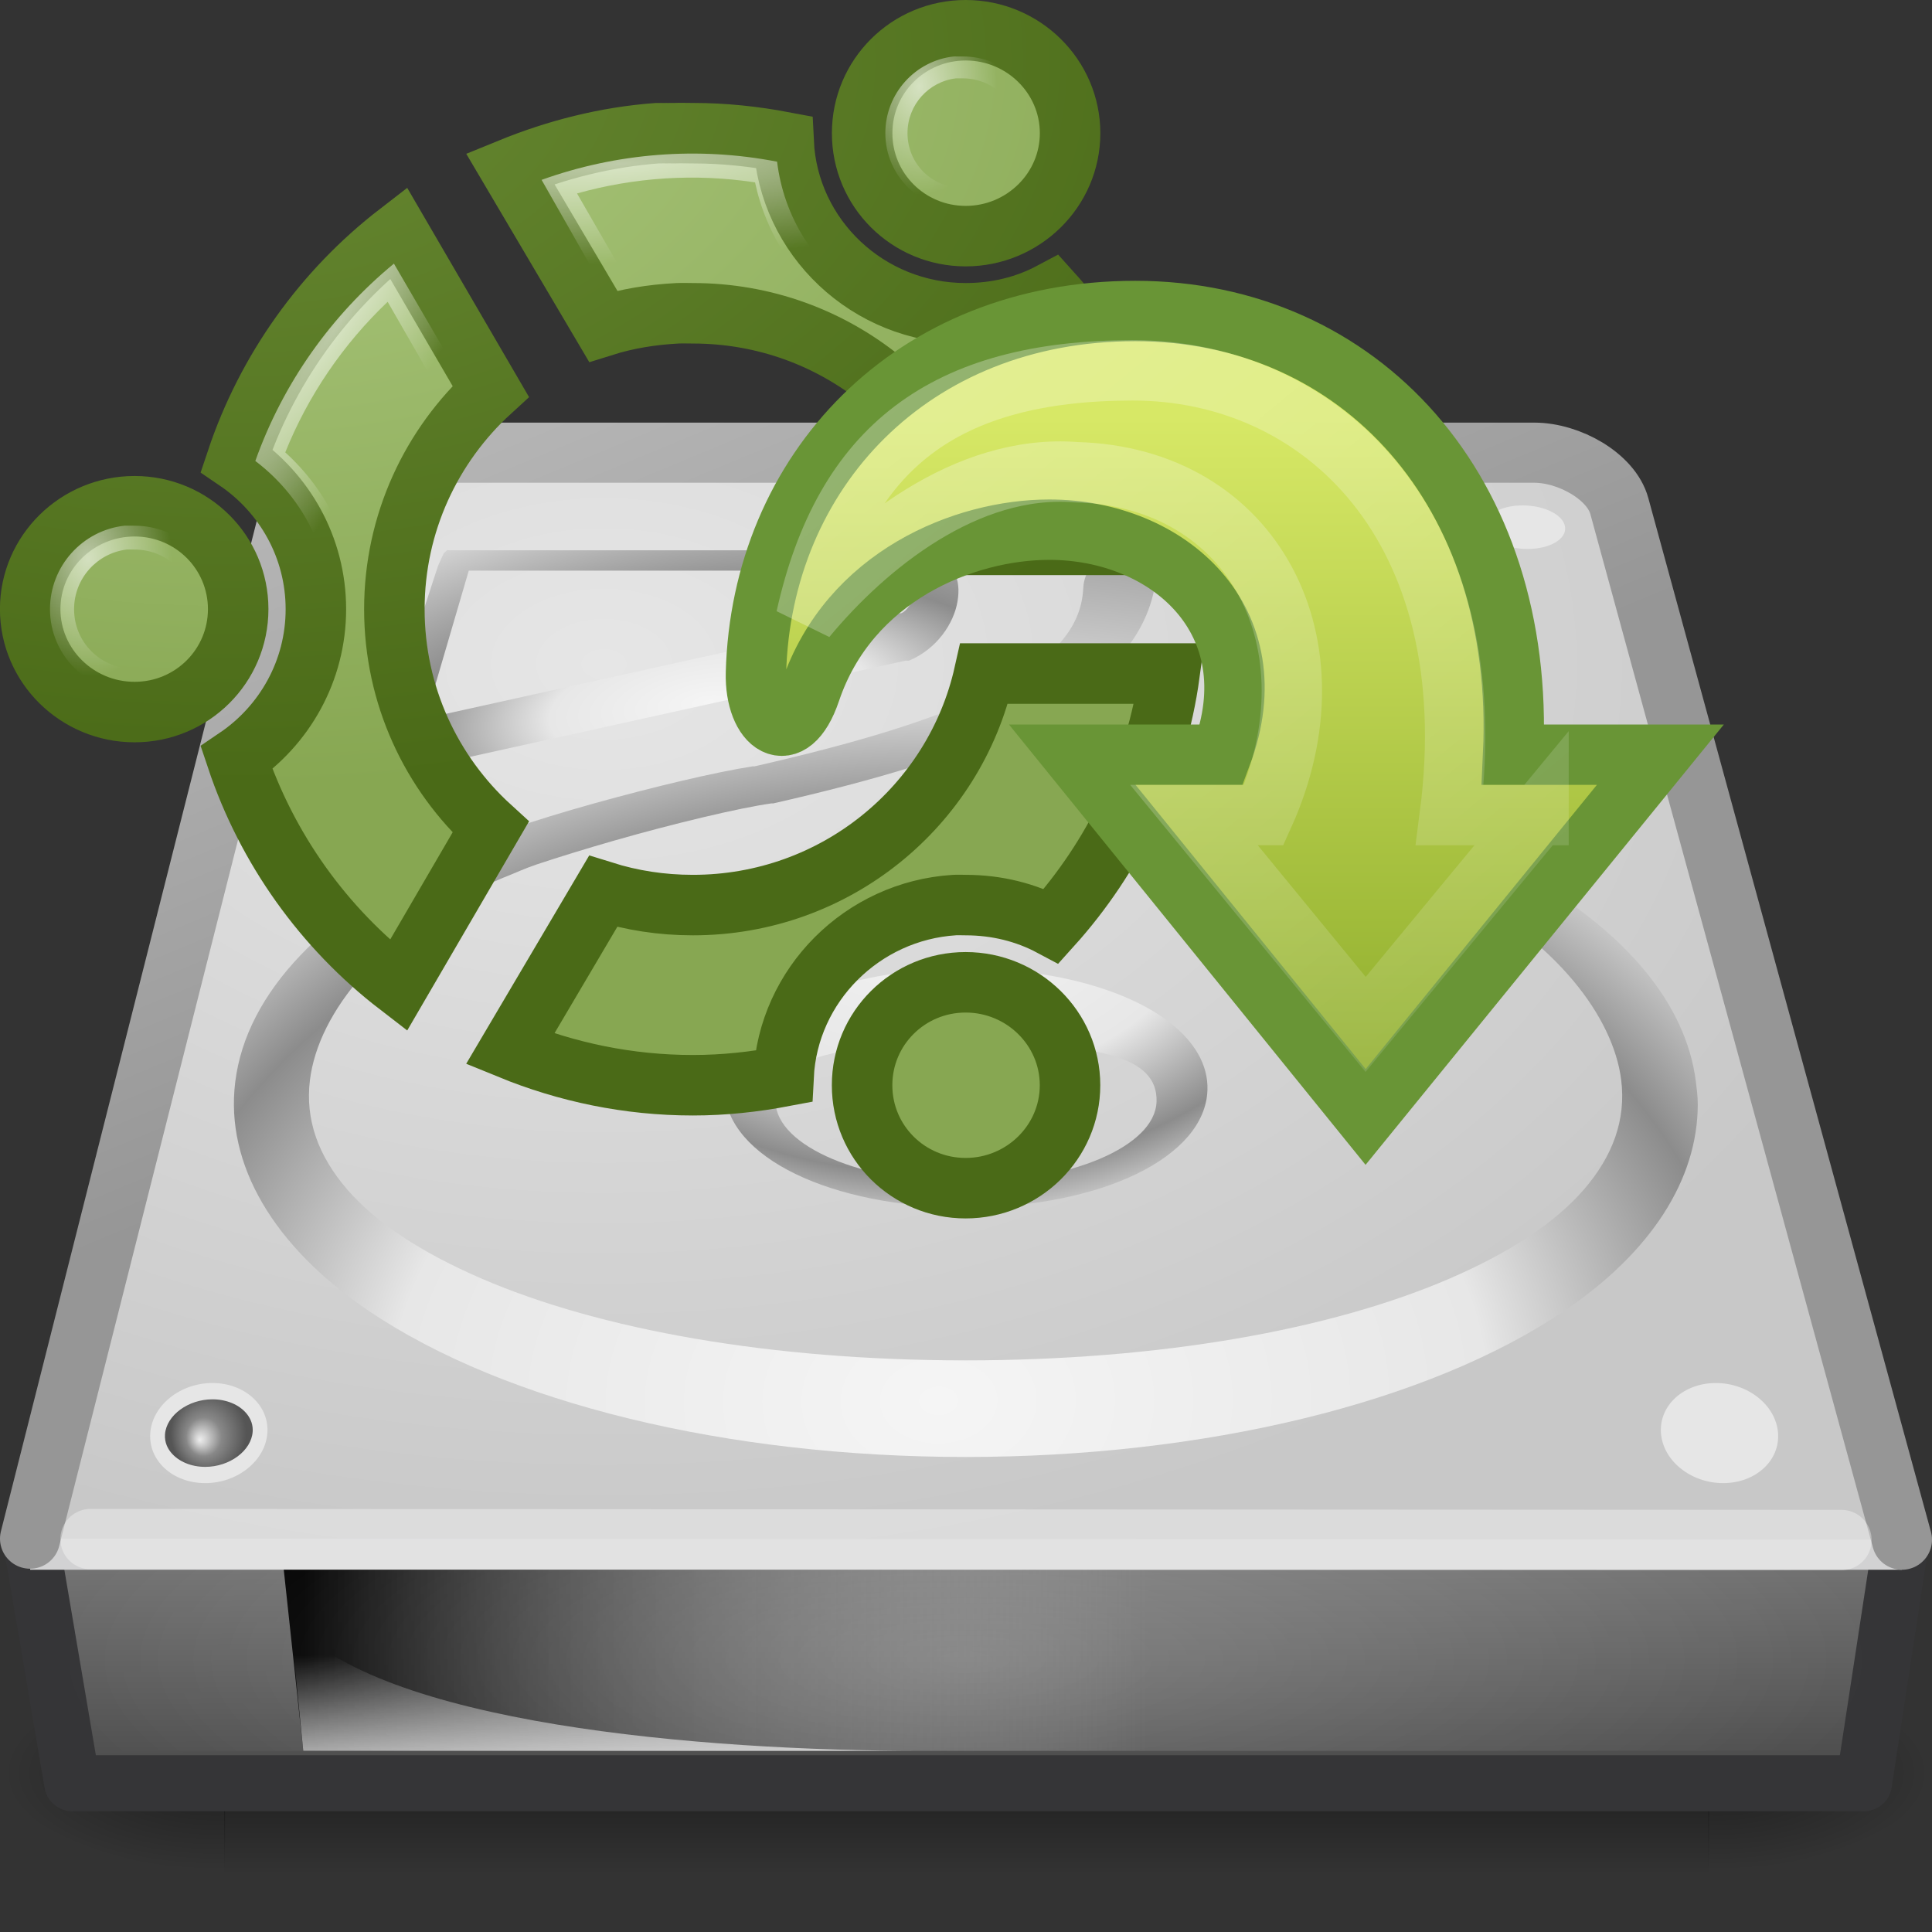 <?xml version="1.0" encoding="UTF-8" standalone="no"?>
<!-- Created with Inkscape (http://www.inkscape.org/) -->
<svg id="svg3786" xmlns="http://www.w3.org/2000/svg" height="32" width="32" version="1.0" xmlns:xlink="http://www.w3.org/1999/xlink">
 <rect width="100%" height="100%" fill="#333333" stroke="none"/>
 <defs id="defs3788">
  <radialGradient id="radialGradient3590" gradientUnits="userSpaceOnUse" cy="-26.1" cx="96.124" gradientTransform="matrix(-0 .315 -.496 -0 -9.148 -29.278)" r="38.213">
   <stop id="stop6164" style="stop-color:#688933" offset="0"/>
   <stop id="stop6166" style="stop-color:#4A6A17" offset="1"/>
  </radialGradient>
  <radialGradient id="radialGradient3588" gradientUnits="userSpaceOnUse" cy="-34.004" cx="103.94" gradientTransform="matrix(-0 .315 -.501 0 -13.226 -31.734)" r="38.213">
   <stop id="stop6158" style="stop-color:#ADC980" offset="0"/>
   <stop id="stop6160" style="stop-color:#87A752" offset="1"/>
  </radialGradient>
  <radialGradient id="radialGradient3585" xlink:href="#linearGradient6280" gradientUnits="userSpaceOnUse" cy="-22.827" cx="100.62" gradientTransform="matrix(.012 .008 -.048 .072 3.299 6.198)" r="116.22"/>
  <radialGradient id="radialGradient3582" xlink:href="#linearGradient6280" gradientUnits="userSpaceOnUse" cy="30.946" cx="26.686" gradientTransform="matrix(.053 -.002 .003 .074 -.051 7.016)" r="26.269"/>
  <radialGradient id="radialGradient3579" xlink:href="#linearGradient6280" gradientUnits="userSpaceOnUse" cy="30.946" cx="26.686" gradientTransform="matrix(.049 -.002 .002 .068 13.856 -.62)" r="26.269"/>
  <linearGradient id="linearGradient6280">
   <stop id="stop6282" style="stop-color:#fff" offset="0"/>
   <stop id="stop6284" style="stop-color:#fff;stop-opacity:0" offset="1"/>
  </linearGradient>
  <radialGradient id="radialGradient3576" xlink:href="#linearGradient6280" gradientUnits="userSpaceOnUse" cy="-22.827" cx="100.62" gradientTransform="matrix(.001 .014 .084 -.005 12.116 1.191)" r="116.22"/>
  <linearGradient id="linearGradient2759" y2="40.322" gradientUnits="userSpaceOnUse" x2="25" gradientTransform="matrix(.406 0 0 .403 10.259 2.102)" y1="11.923" x1="25">
   <stop id="stop2266" style="stop-color:#d7e866" offset="0"/>
   <stop id="stop2268" style="stop-color:#8cab2a" offset="1"/>
  </linearGradient>
  <linearGradient id="linearGradient2756" y2="58.048" gradientUnits="userSpaceOnUse" x2="105.32" gradientTransform="matrix(.408 0 0 .403 -12.064 .873)" y1="2.048" x1="58.749">
   <stop id="stop5115" style="stop-color:#fff" offset="0"/>
   <stop id="stop5117" style="stop-color:#fff;stop-opacity:0" offset="1"/>
  </linearGradient>
  <linearGradient id="linearGradient5060">
   <stop id="stop5062" offset="0"/>
   <stop id="stop5064" style="stop-opacity:0" offset="1"/>
  </linearGradient>
  <linearGradient id="linearGradient2461" y2="9.748" gradientUnits="userSpaceOnUse" x2="13.817" gradientTransform="matrix(.687 0 0 .664 -.499 .525)" y1="23.297" x1="19.636">
   <stop id="stop3486-2" style="stop-color:#969696" offset="0"/>
   <stop id="stop3488-0" style="stop-color:#b4b4b4" offset="1"/>
  </linearGradient>
  <linearGradient id="linearGradient2465" y2="50" gradientUnits="userSpaceOnUse" x2="30" gradientTransform="matrix(.689 0 0 .507 -3.971 4.455)" y1="41" x1="29.938">
   <stop id="stop2223-6" style="stop-color:#7a7a7a" offset="0"/>
   <stop id="stop2219-1" style="stop-color:#474747" offset="1"/>
  </linearGradient>
  <linearGradient id="linearGradient2471" y2="609.51" gradientUnits="userSpaceOnUse" x2="302.86" gradientTransform="matrix(.076 0 0 .022 1.403 30.139)" y1="366.65" x1="302.86">
   <stop id="stop5050" style="stop-opacity:0" offset="0"/>
   <stop id="stop5056" offset=".5"/>
   <stop id="stop5052" style="stop-opacity:0" offset="1"/>
  </linearGradient>
  <radialGradient id="radialGradient2473" xlink:href="#linearGradient5060" gradientUnits="userSpaceOnUse" cy="486.65" cx="605.71" gradientTransform="matrix(.045 0 0 .022 20.389 30.139)" r="117.14"/>
  <radialGradient id="radialGradient2475" xlink:href="#linearGradient5060" gradientUnits="userSpaceOnUse" cy="486.65" cx="605.71" gradientTransform="matrix(-.045 0 0 .022 37.611 30.139)" r="117.14"/>
  <radialGradient id="radialGradient3437" fx="113.67" fy="98" gradientUnits="userSpaceOnUse" cy="97.588" cx="113.07" r="2.563">
   <stop id="stop3439" style="stop-color:#eee" offset="0"/>
   <stop id="stop3441" style="stop-color:#cecece" offset=".16"/>
   <stop id="stop3443" style="stop-color:#888" offset=".468"/>
   <stop id="stop3445" style="stop-color:#555" offset="1"/>
  </radialGradient>
  <radialGradient id="radialGradient3789" fx="113.67" fy="98" xlink:href="#radialGradient3437" gradientUnits="userSpaceOnUse" cy="97.588" cx="113.07" gradientTransform="matrix(2.496 0 0 2.496 -223.98 -53.226)" r="2.563"/>
  <radialGradient id="radialGradient3820" xlink:href="#linearGradient4035" gradientUnits="userSpaceOnUse" cy="191.85" cx="142.62" gradientTransform="matrix(.123 0 0 -.086 -2.074 31.248)" r="78.728"/>
  <radialGradient id="radialGradient3827" gradientUnits="userSpaceOnUse" cy="143.83" cx="127.32" gradientTransform="matrix(.126 -.017 .006 .051 -5.117 6.526)" r="78.728">
   <stop id="stop5028" style="stop-color:#f5f5f5" offset="0"/>
   <stop id="stop5030" style="stop-color:#e7e7e7" offset=".278"/>
   <stop id="stop5032" style="stop-color:#8c8c8c" offset=".524"/>
   <stop id="stop5034" style="stop-color:#ddd" offset="1"/>
   <stop id="stop5036" style="stop-color:#a8a8a8" offset="1"/>
  </radialGradient>
  <radialGradient id="radialGradient3831" xlink:href="#linearGradient4035" gradientUnits="userSpaceOnUse" cy="206.43" cx="141.75" gradientTransform="matrix(.248 -.003 .002 .181 -20.017 -13.634)" r="78.728"/>
  <linearGradient id="linearGradient4035">
   <stop id="stop4037" style="stop-color:#f5f5f5" offset="0"/>
   <stop id="stop4039" style="stop-color:#e7e7e7" offset=".47"/>
   <stop id="stop4041" style="stop-color:#8c8c8c" offset=".693"/>
   <stop id="stop4043" style="stop-color:#ddd" offset=".835"/>
   <stop id="stop4045" style="stop-color:#a8a8a8" offset="1"/>
  </linearGradient>
  <radialGradient id="radialGradient4226" gradientUnits="userSpaceOnUse" cy="42" cx="24" gradientTransform="matrix(.714 0 1.9866e-8 .214 -1.143 18.5)" r="21">
   <stop id="stop6312-6" style="stop-color:#fff" offset="0"/>
   <stop id="stop6314-6" style="stop-color:#fff;stop-opacity:0" offset="1"/>
  </radialGradient>
  <linearGradient id="linearGradient4235" y2="33.759" gradientUnits="userSpaceOnUse" x2="12.222" gradientTransform="matrix(.793 0 0 .539 -1.209 9.187)" y1="37.206" x1="12.277">
   <stop id="stop4238-4" style="stop-color:#eee" offset="0"/>
   <stop id="stop4240-3" style="stop-color:#eee;stop-opacity:0" offset="1"/>
  </linearGradient>
  <linearGradient id="linearGradient4238" y2="35.281" gradientUnits="userSpaceOnUse" x2="24.688" gradientTransform="matrix(.793 0 0 .539 -.578 8.472)" y1="35.281" x1="7.062">
   <stop id="stop6311" offset="0"/>
   <stop id="stop6313" style="stop-color:#bbb;stop-opacity:0" offset="1"/>
  </linearGradient>
  <radialGradient id="radialGradient5024" gradientUnits="userSpaceOnUse" cy="7.237" cx="10" gradientTransform="matrix(1.405 0 0 .938 -4.045 4.215)" r="16">
   <stop id="stop7064-4" style="stop-color:#e6e6e6" offset="0"/>
   <stop id="stop7060-2" style="stop-color:#c8c8c8" offset="1"/>
  </radialGradient>
 </defs>
 <g id="g6029" style="enable-background:new" transform="matrix(.667 0 0 0.626 -3.333 3.797)">
  <rect id="rect2723" style="opacity:.402;fill:url(#linearGradient2471)" height="5.306" width="36.869" y="38.149" x="10.565"/>
  <path id="path2725" style="opacity:.402;fill:url(#radialGradient2473)" d="m47.417 38.15v5.305c2.309 0.01 5.583-1.188 5.583-2.653 0-1.464-2.577-2.652-5.583-2.652z"/>
  <path id="path2727" style="opacity:.402;fill:url(#radialGradient2475)" d="m10.583 38.15v5.305c-2.309 0.01-5.583-1.188-5.583-2.653 0-1.464 2.577-2.652 5.583-2.652z"/>
 </g>
 <path id="rect6431" style="stroke-linejoin:round;stroke-width:0.928;fill-rule:evenodd;stroke:#353537;stroke-linecap:round;enable-background:new;fill:url(#linearGradient2465)" d="m0.508 25.486h30.984l-0.619 4.05h-29.677l-0.688-4.05z"/>
 <rect id="rect6381" style="enable-background:new;fill:#d2d2d3;fill-rule:evenodd" height="1" width="31" y="25" x=".5"/>
 <path id="path6345" style="stroke-linejoin:round;stroke-width:.996;stroke:url(#linearGradient2461);stroke-linecap:round;fill:url(#radialGradient5024)" d="m31.502 25.502l-4.681-17.121c-0.132-0.487-0.826-0.883-1.409-0.883h-18.985c-0.896 0-1.409 0.132-1.598 0.883l-4.331 17.104"/>
 <path id="path7046" style="opacity:.35;stroke:#fff;stroke-linecap:round;fill:none" d="m30.5 25.508l-29-0.016"/>
 <g id="g9164" style="enable-background:new" transform="matrix(.067 0 0 .047 2.461 -.213)">
  <path id="path9166" style="fill:#f0f0f0" d="m48.3 190.28c0.314 4.25 5.024 7.71 10.514 7.71 5.488 0 9.643-3.46 9.276-7.71-0.364-4.23-5.071-7.64-10.506-7.64-5.438 0-9.594 3.41-9.284 7.64z"/>
  <path id="path9168" style="fill:url(#radialGradient3789)" d="m51.851 187.29c-0.501 0.54-1.075 1.4-1.075 2.55 0 0.09 0.005 0.17 0.01 0.26 0.217 2.92 3.893 5.4 8.026 5.4 2.353 0 4.504-0.82 5.752-2.18 0.537-0.58 1.148-1.54 1.038-2.83-0.252-2.9-3.923-5.35-8.021-5.35-2.336 0-4.479 0.8-5.73 2.15z"/>
 </g>
 <g id="g9170" style="enable-background:new" transform="matrix(.067 0 0 .047 21.361 -.213)">
  <path id="path9172" style="fill:#e6e6e6" d="m48.3 190.28c0.314 4.25 5.024 7.71 10.514 7.71 5.488 0 9.643-3.46 9.276-7.71-0.364-4.23-5.071-7.64-10.506-7.64-5.438 0-9.594 3.41-9.284 7.64z"/>
  <path id="path9174" style="fill:url(#radialGradient3789)" d="m51.851 187.29c-0.501 0.54-1.075 1.4-1.075 2.55 0 0.09 0.005 0.17 0.01 0.26 0.217 2.92 3.893 5.4 8.026 5.4 2.353 0 4.504-0.82 5.752-2.18 0.537-0.58 1.148-1.54 1.038-2.83-0.252-2.9-3.923-5.35-8.021-5.35-2.336 0-4.479 0.8-5.73 2.15z"/>
 </g>
 <path id="path3829" style="enable-background:new;fill:url(#radialGradient3831)" d="m19.375 8.75c-0.359 0-0.683 0.081-0.937 0.219-0.255 0.138-0.456 0.365-0.469 0.656-0.032 0.699-0.54 1.226-1.5 1.719-0.955 0.49-2.334 0.899-4 1.281-0.011 0.003-0.021-0.003-0.031 0-0.621 0.097-1.656 0.344-2.657 0.625-1 0.28-1.919 0.593-2.344 0.812-0.005 0.003-0.026-0.002-0.031 0-2.112 1.003-3.438 2.355-3.625 3.876-0.171 1.39 0.647 2.771 2.219 3.843 2.298 1.568 6.018 2.469 10 2.469s7.732-0.9 10.031-2.469c1.436-0.979 2.219-2.202 2.219-3.469 0-0.138-0.019-0.271-0.031-0.374-0.164-1.33-1.197-2.548-2.875-3.5-0.053-0.552-0.469-4.844-0.469-4.844-0.027-0.291-0.241-0.489-0.5-0.625-0.259-0.136-0.58-0.219-0.937-0.219h-4.063zm0 0.656h4.063c0.082 0 0.142 0.02 0.187 0.031l0.469 5.093c-0.001 0.011-0.001 0.021 0 0.031 0.007 0.023 0.018 0.044 0.031 0.063 0.022 0.039 0.055 0.071 0.094 0.094 1.645 0.844 2.618 2.117 2.75 3.187 0.082 0.666-0.139 1.278-0.625 1.844-0.487 0.566-1.259 1.07-2.25 1.5-1.982 0.86-4.837 1.375-8.094 1.375s-6.112-0.515-8.094-1.375c-0.991-0.43-1.764-0.934-2.25-1.5-0.486-0.566-0.707-1.178-0.625-1.844 0.141-1.147 1.208-2.472 3.063-3.344 0.01 0.001 0.021 0.001 0.031 0 0.004-0.002 0.101-0.047 0.219-0.093 0.118-0.047 0.287-0.126 0.469-0.188 0.363-0.122 0.82-0.264 1.312-0.406 0.985-0.284 2.081-0.548 2.625-0.625 0.01 0.001 0.021 0.001 0.031 0 1.611-0.368 3.157-0.808 4.344-1.406 1.141-0.576 1.954-1.35 2.063-2.406 0.029-0.011 0.095-0.031 0.187-0.031z" transform="matrix(.99 0 0 .984 .153 .27)"/>
 <path id="path9156" style="fill:url(#radialGradient3820)" d="m16 20c-2.243 0-3.963-0.836-3.999-1.945-0.001-0.012-0.001-0.024-0.001-0.035 0-0.402 0.225-0.783 0.654-1.106 0.724-0.547 1.975-0.873 3.346-0.873s2.622 0.326 3.346 0.873c0.441 0.332 0.667 0.727 0.653 1.141-0.036 1.109-1.756 1.945-3.999 1.945zm0.067-2.718c-2.108 0-3.249 0.208-3.224 0.965 0.025 0.744 1.438 1.339 3.157 1.339s3.132-0.595 3.156-1.339c0.025-0.757-0.981-0.965-3.089-0.965z"/>
 <path id="path3825" style="fill:url(#radialGradient3827)" d="m7.25 8.906c-0.013 0.008-0.024 0.018-0.031 0.031-0.013 0.008-0.024 0.018-0.031 0.031l-0.094 0.219-1 3.251-0.188 0.531c-0.002 0.01-0.002 0.021 0 0.031-0.002 0.01-0.002 0.021 0 0.031 0.008 0.013 0.018 0.024 0.031 0.031 0.008 0.013 0.018 0.024 0.031 0.032 0.01 0.002 0.021 0.002 0.031 0 0.01 0.002 0.021 0.002 0.031 0l0.5-0.125 8.657-2.031h0.031c0.01 0.001 0.021 0.001 0.031 0 0.489-0.216 0.781-0.688 0.844-1.094 0.031-0.201 0.02-0.376-0.063-0.563-0.088-0.199-0.319-0.381-0.562-0.375h-0.031-7.969-0.188c-0.01-0.002-0.021-0.002-0.031 0zm0.375 0.375h7.844c-0.012 0.078-0.033 0.233-0.094 0.406s-0.158 0.332-0.25 0.374l-8.25 1.938 0.75-2.719z" transform="matrix(.956 0 0 .9 .475 1.099)"/>
 <g id="g9158" style="enable-background:new" transform="matrix(-.098 0 0 .108 9.162 3.182)">
  <path id="path9160" style="fill:#e6e6e6" d="m48.3 190.28c0.314 4.25 5.024 7.71 10.514 7.71 5.488 0 9.643-3.46 9.276-7.71-0.364-4.23-5.071-7.64-10.506-7.64-5.438 0-9.594 3.41-9.284 7.64z"/>
  <path id="path9162" style="fill:url(#radialGradient3789)" d="m51.851 187.29c-0.501 0.54-1.075 1.4-1.075 2.55 0 0.09 0.005 0.17 0.01 0.26 0.217 2.92 3.893 5.4 8.026 5.4 2.353 0 4.504-0.82 5.752-2.18 0.537-0.58 1.148-1.54 1.038-2.83-0.252-2.9-3.923-5.35-8.021-5.35-2.336 0-4.479 0.8-5.73 2.15z"/>
 </g>
 <g id="g9190" style="enable-background:new" transform="matrix(.098 0 0 .108 22.777 3.182)">
  <path id="path9192" style="fill:#e6e6e6" d="m48.3 190.28c0.314 4.25 5.024 7.71 10.514 7.71 5.488 0 9.643-3.46 9.276-7.71-0.364-4.23-5.071-7.64-10.506-7.64-5.438 0-9.594 3.41-9.284 7.64z"/>
  <path id="path9194" style="fill:url(#radialGradient3789)" d="m51.851 187.29c-0.501 0.54-1.075 1.4-1.075 2.55 0 0.09 0.005 0.17 0.01 0.26 0.217 2.92 3.893 5.4 8.026 5.4 2.353 0 4.504-0.82 5.752-2.18 0.537-0.58 1.148-1.54 1.038-2.83-0.252-2.9-3.923-5.35-8.021-5.35-2.336 0-4.479 0.8-5.73 2.15z"/>
 </g>
 <path id="rect9146" style="fill-rule:evenodd;fill:url(#linearGradient4238)" d="m4.7 26h14.3v3h-13.977l-0.323-3z"/>
 <path id="path9148" style="opacity:.811;fill:url(#linearGradient4235);fill-rule:evenodd" d="m5.023 29l-0.215-2.163c1.456 1.714 6.795 2.163 10.476 2.163h-10.261-0z"/>
 <rect id="rect6300-3" style="opacity:.2;fill:url(#radialGradient4226)" height="3" width="30" y="26" x="1"/>
 <path id="path2317" style="stroke-width:1.002;stroke:url(#radialGradient3590);fill:url(#radialGradient3588)" d="m15.995 0.501c-0.951 0-1.716 0.763-1.715 1.705-0.001 0.942 0.764 1.705 1.715 1.705s1.729-0.763 1.729-1.705c0-0.942-0.778-1.705-1.729-1.705zm-5.107 1.705c-0.857 0.063-1.678 0.275-2.439 0.586l1.541 2.61c0.394-0.124 0.803-0.191 1.234-0.213 0.084-0.004 0.169 0 0.254 0 2.362 0 4.334 1.643 4.825 3.836h3.07c-0.218-1.594-0.925-3.037-1.957-4.182-0.424 0.226-0.906 0.346-1.421 0.346-1.615 0-2.941-1.255-3.016-2.837-0.486-0.092-0.988-0.146-1.501-0.146-0.103 0-0.206-0.004-0.308 0-0.033 0.001-0.061-0.002-0.094 0-0.031 0.002-0.063-0.002-0.094 0-0.03 0.002-0.063-0.002-0.094 0zm-4.289 1.651c-1.236 0.953-2.179 2.265-2.681 3.769 0.793 0.538 1.314 1.441 1.314 2.464 0 1.023-0.521 1.927-1.314 2.464 0.502 1.504 1.444 2.817 2.681 3.769l1.528-2.623c-0.983-0.896-1.595-2.184-1.595-3.61 0-1.425 0.613-2.711 1.595-3.609l-1.528-2.624zm-4.37 4.528c-0.951 0-1.729 0.763-1.729 1.704-0 0.942 0.778 1.705 1.729 1.705s1.716-0.763 1.716-1.705c0-0.942-0.765-1.704-1.716-1.704zm14.073 2.771c-0.491 2.193-2.463 3.835-4.825 3.835-0.523 0-1.016-0.078-1.488-0.226l-1.541 2.61c0.934 0.382 1.956 0.6 3.029 0.6 0.513 0 1.015-0.055 1.501-0.147 0.075-1.515 1.305-2.741 2.828-2.837 0.064-0.004 0.123 0 0.188 0 0.515 0 0.997 0.121 1.421 0.347 1.032-1.145 1.739-2.588 1.957-4.182h-3.07zm-0.308 5.114c-0.951 0-1.716 0.763-1.715 1.705-0.001 0.942 0.764 1.705 1.715 1.705s1.729-0.763 1.729-1.705-0.778-1.705-1.729-1.705z"/>
 <path id="path2272" style="opacity:.6;fill:url(#radialGradient3585)" d="m6.525 4.366c-1.037 0.855-1.839 1.982-2.296 3.269 0.748 0.567 1.239 1.452 1.239 2.455 0 1.003-0.491 1.888-1.239 2.454 0.457 1.287 1.259 2.415 2.296 3.269l1.278-2.196c-0.922-0.9-1.5-2.146-1.5-3.527 0-1.382 0.579-2.626 1.5-3.527l-1.278-2.196zm-0.104 0.633l0.861 1.499c-0.825 0.909-1.349 2.094-1.396 3.398-0.052-0.948-0.496-1.8-1.161-2.403 0.381-0.949 0.965-1.799 1.696-2.494zm-0.535 5.284c0.047 1.304 0.57 2.49 1.396 3.398l-0.861 1.499c-0.73-0.694-1.315-1.544-1.696-2.494 0.666-0.602 1.109-1.454 1.161-2.403z"/>
 <path id="path2284" style="opacity:.6;fill:url(#radialGradient3582)" d="m2.062 8.707c-0.696 0.078-1.234 0.67-1.234 1.383 0 0.765 0.623 1.382 1.396 1.382 0.772 0 1.395-0.617 1.395-1.382 0-0.766-0.623-1.383-1.395-1.383-0.051 0-0.092-0.002-0.112 0-0.017 0.001-0.033-0.002-0.05 0zm0.037 0.395c0.016-0.002 0.034 0.001 0.05 0 0.013-0 0.039 0 0.075 0 0.557 0 0.997 0.436 0.997 0.988 0 0.551-0.44 0.987-0.997 0.987s-0.997-0.436-0.997-0.987c0-0.51 0.381-0.927 0.872-0.988z"/>
 <path id="path4951" style="opacity:.6;fill:url(#radialGradient3579)" d="m15.798 0.935c-0.64 0.071-1.134 0.615-1.134 1.27 0 0.703 0.573 1.27 1.283 1.27s1.282-0.567 1.282-1.27-0.572-1.27-1.282-1.27c-0.047 0-0.085-0.001-0.103 0-0.016 0.001-0.031-0.002-0.046 0zm0.034 0.363c0.015-0.002 0.031 0.001 0.046 0 0.011-0 0.036 0 0.069 0 0.511 0 0.916 0.401 0.916 0.907s-0.405 0.907-0.916 0.907c-0.512 0-0.916-0.401-0.916-0.907 0-0.469 0.35-0.852 0.801-0.907z"/>
 <path id="path4955" style="opacity:.6;fill:url(#radialGradient3576)" d="m8.971 2.979c1.236-0.444 2.586-0.556 3.9-0.301 0.11 0.905 0.615 1.753 1.464 2.249 0.848 0.496 1.84 0.523 2.689 0.179 0.863 1.018 1.42 2.245 1.63 3.534l-2.49-0.018c-0.306-1.216-1.074-2.314-2.242-2.997-1.169-0.683-2.507-0.815-3.725-0.491l-1.226-2.154zm0.587 0.226l0.842 1.46c1.177-0.239 2.438-0.091 3.564 0.514-0.776-0.512-1.277-1.304-1.458-2.158-0.992-0.151-1.999-0.084-2.948 0.183zm4.734 2.166c1.08 0.684 1.824 1.707 2.184 2.846l1.694 0.022c-0.226-0.953-0.656-1.862-1.271-2.65-0.839 0.258-1.779 0.207-2.607-0.219z"/>
 <path id="path4972" style="stroke:#699536;fill:url(#linearGradient2759)" d="m27.501 12.5l-4.882 6-4.859-6h2.472c0.83-2.212-0.875-3.727-2.853-3.727-1.405 0-3.312 0.768-3.956 2.677-0.335 0.993-0.925 0.558-0.902-0.305 0.088-3.331 2.573-5.994 6.283-5.994s6.466 2.97 6.258 7.349h2.439z"/>
 <path id="path4980" style="opacity:0.354;stroke:url(#linearGradient2756);fill:none" d="m25.483 13.5l-2.864 3.467-2.843-3.467h1.155c1.271-2.813-0.153-5.602-3.112-5.679-1.814-0.141-3.478 1.216-4.468 2.411 0.631-2.829 2.298-4.093 5.401-4.098 3.134-0.006 5.881 2.59 5.262 7.367h1.469z"/>
</svg>

